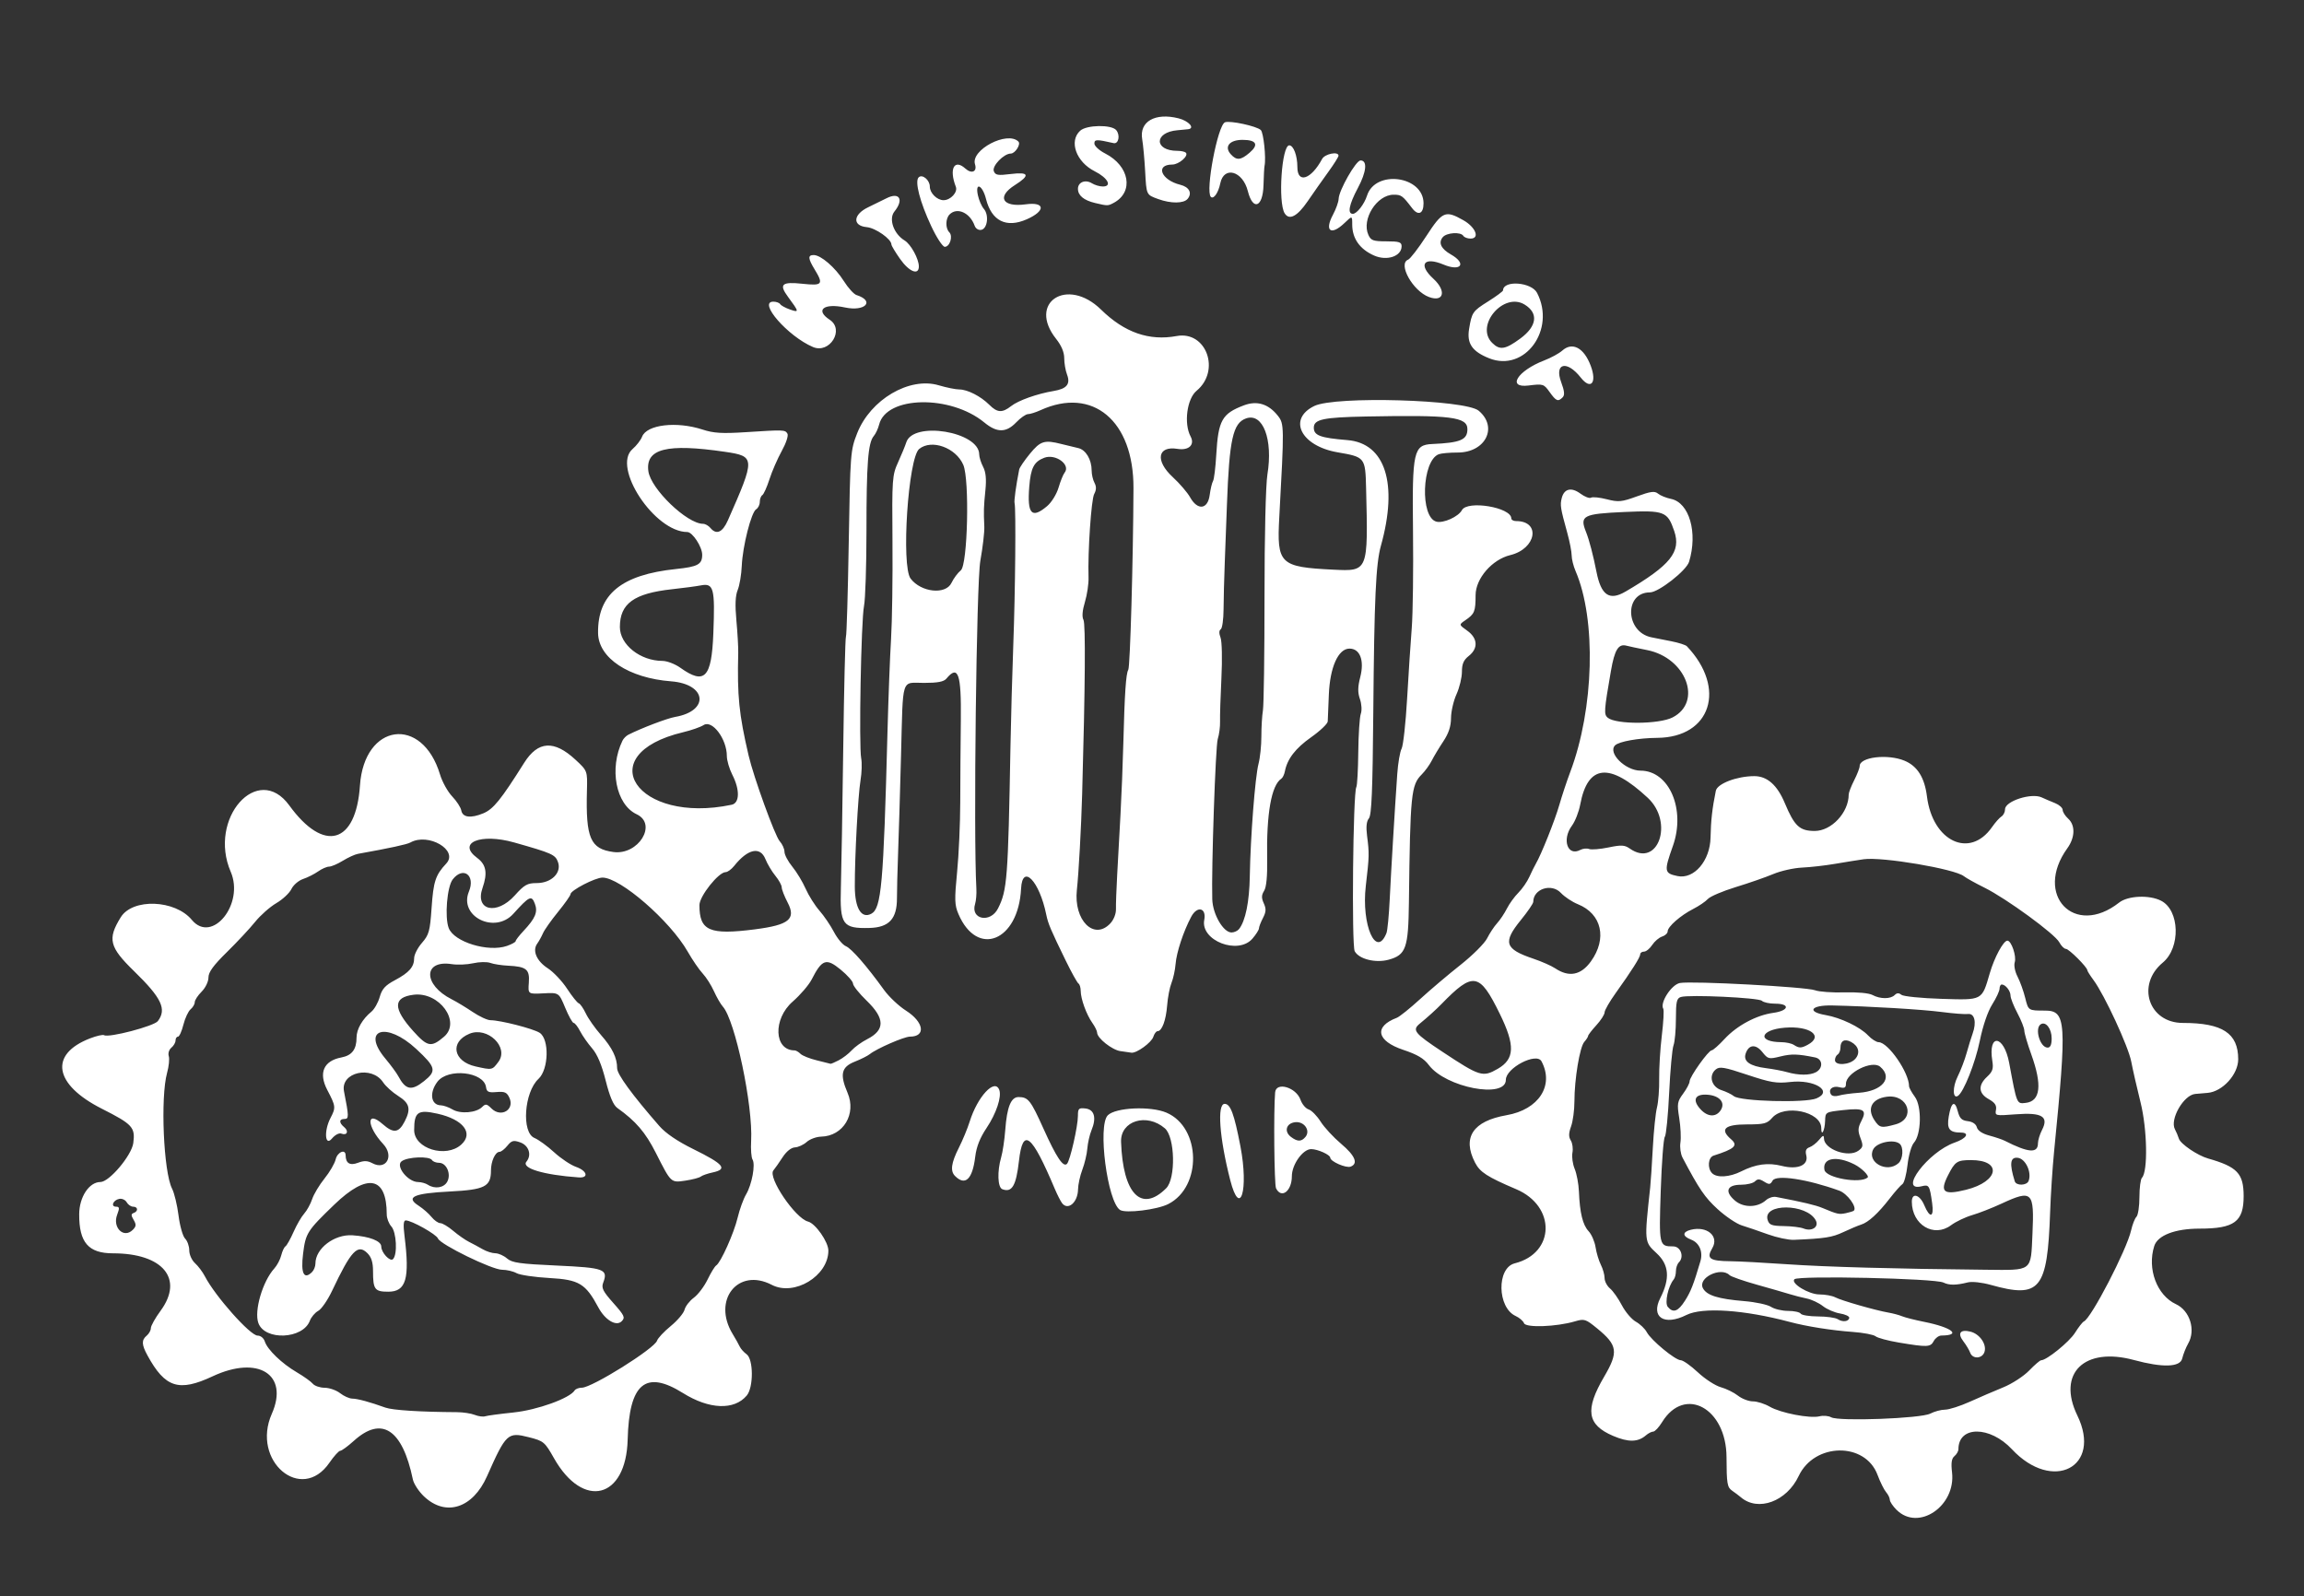 <?xml version="1.0" encoding="UTF-8" standalone="no"?>
<!-- Created with Inkscape (http://www.inkscape.org/) -->

<svg
   width="222.25mm"
   height="153.988mm"
   viewBox="0 0 222.25 153.988"
   version="1.1"
   id="svg5"
   inkscape:version="1.1.1 (eb90963e84, 2021-10-02)"
   sodipodi:docname="MITLogoWhite.svg"
   xmlns:inkscape="http://www.inkscape.org/namespaces/inkscape"
   xmlns:sodipodi="http://sodipodi.sourceforge.net/DTD/sodipodi-0.dtd"
   xmlns="http://www.w3.org/2000/svg"
   xmlns:svg="http://www.w3.org/2000/svg">
  <rect x="0" y="0" width="222.25" height="153.988" fill="#333333" stroke="none"/>
  <sodipodi:namedview
     id="namedview7"
     pagecolor="#ffffff"
     bordercolor="#999999"
     borderopacity="1"
     inkscape:pageshadow="0"
     inkscape:pageopacity="0"
     inkscape:pagecheckerboard="0"
     inkscape:document-units="mm"
     showgrid="false"
     fit-margin-top="0"
     fit-margin-left="0"
     fit-margin-right="0"
     fit-margin-bottom="0"
     inkscape:zoom="0.45968013"
     inkscape:cx="519.92676"
     inkscape:cy="416.59403"
     inkscape:window-width="1045"
     inkscape:window-height="704"
     inkscape:window-x="0"
     inkscape:window-y="27"
     inkscape:window-maximized="1"
     inkscape:current-layer="layer1" />
  <defs
     id="defs2" />
  <g
     inkscape:label="Layer 1"
     inkscape:groupmode="layer"
     id="layer1"
     transform="translate(21.334,-31.216)">
    <path
       style="fill:#ffffff;stroke-width:0.265"
       d="m 161.613,176.881 c -0.357,-0.357 -0.649,-0.794 -0.649,-0.971 0,-0.177 -0.162,-0.51 -0.361,-0.74 -0.198,-0.23 -0.571,-0.98 -0.827,-1.668 -1.189,-3.188 -6.083,-3.116 -7.603,0.112 -1.158,2.459 -3.916,3.473 -5.578,2.052 -0.173,-0.148 -0.553,-0.435 -0.844,-0.636 -0.473,-0.328 -0.53,-0.672 -0.54,-3.232 -0.018,-4.732 -4.028,-6.92 -6.21,-3.39 -0.313,0.507 -0.699,0.921 -0.857,0.921 -0.159,0 -0.476,0.163 -0.706,0.361 -0.771,0.667 -1.694,0.683 -3.168,0.053 -2.517,-1.075 -2.736,-2.516 -0.865,-5.707 1.4,-2.389 1.307,-3.038 -0.668,-4.657 -1.115,-0.914 -1.239,-0.953 -2.154,-0.683 -1.776,0.524 -4.73,0.631 -4.904,0.178 -0.084,-0.219 -0.447,-0.533 -0.807,-0.697 -1.779,-0.811 -1.846,-4.64 -0.089,-5.081 3.899,-0.979 3.991,-5.511 0.145,-7.15 -2.81,-1.197 -3.499,-1.643 -3.979,-2.576 -1.249,-2.424 -0.195,-4.003 3.047,-4.567 3.105,-0.54 4.614,-2.869 3.367,-5.198 -0.481,-0.898 -3.438,0.639 -3.438,1.787 0,1.859 -5.805,0.744 -7.428,-1.426 -0.477,-0.637 -1.111,-1.015 -2.47,-1.468 -2.575,-0.859 -2.852,-2.247 -0.618,-3.093 0.256,-0.097 1.268,-0.91 2.249,-1.806 0.981,-0.897 2.737,-2.383 3.901,-3.303 1.164,-0.92 2.316,-2.071 2.56,-2.558 0.244,-0.488 0.676,-1.142 0.961,-1.454 0.285,-0.312 0.711,-0.949 0.947,-1.416 0.236,-0.467 0.733,-1.153 1.104,-1.524 0.371,-0.371 0.849,-1.061 1.061,-1.532 0.212,-0.472 0.492,-1.036 0.62,-1.254 0.523,-0.887 1.846,-4.201 2.272,-5.689 0.25,-0.873 0.724,-2.302 1.053,-3.175 2.301,-6.091 2.528,-14.712 0.512,-19.39 -0.206,-0.478 -0.375,-1.157 -0.375,-1.508 0,-0.352 -0.19,-1.33 -0.423,-2.174 -0.661,-2.397 -0.705,-2.673 -0.535,-3.352 0.23,-0.915 0.929,-1.081 1.809,-0.43 0.411,0.304 0.869,0.478 1.017,0.387 0.148,-0.091 0.834,-0.022 1.524,0.155 1.124,0.288 1.426,0.259 2.898,-0.277 1.34,-0.488 1.717,-0.538 2.044,-0.266 0.221,0.183 0.781,0.411 1.246,0.506 1.769,0.362 2.602,3.257 1.746,6.068 -0.259,0.851 -2.945,2.952 -3.773,2.952 -2.51,0 -2.381,3.828 0.147,4.336 0.35,0.07 1.212,0.241 1.916,0.38 0.704,0.138 1.377,0.354 1.497,0.48 3.855,4.058 2.321,8.799 -2.86,8.839 -1.798,0.014 -3.692,0.351 -4.065,0.724 -0.728,0.728 0.994,2.436 2.456,2.439 2.769,0.004 4.374,3.741 3.121,7.268 -0.869,2.446 -0.841,2.632 0.444,2.902 1.595,0.335 3.147,-1.476 3.189,-3.723 0.031,-1.634 0.162,-2.796 0.509,-4.503 0.14,-0.691 2.039,-1.414 3.714,-1.414 1.24,0 2.209,0.858 2.941,2.605 0.93,2.218 1.424,2.68 2.876,2.684 1.624,0.004 3.287,-1.778 3.287,-3.522 0,-0.183 0.238,-0.799 0.529,-1.37 0.291,-0.571 0.529,-1.187 0.529,-1.37 0,-0.872 2.708,-1.192 4.335,-0.512 1.233,0.515 1.929,1.626 2.156,3.444 0.543,4.342 4.13,6.036 6.273,2.962 0.314,-0.451 0.726,-0.915 0.916,-1.032 0.189,-0.116 0.344,-0.429 0.344,-0.696 0,-0.779 2.535,-1.601 3.526,-1.144 0.316,0.146 0.902,0.397 1.303,0.557 0.4,0.161 0.728,0.455 0.728,0.653 0,0.199 0.238,0.577 0.529,0.84 0.705,0.638 0.672,1.822 -0.079,2.862 -3.251,4.502 0.685,8.629 4.996,5.238 0.854,-0.671 2.922,-0.761 4.055,-0.175 1.794,0.927 1.89,4.527 0.159,5.963 -2.585,2.146 -1.363,5.823 1.935,5.823 3.825,0 5.338,0.994 5.338,3.505 0,1.46 -1.514,3.123 -2.952,3.243 -0.486,0.041 -1.026,0.087 -1.199,0.103 -1.115,0.103 -2.463,2.453 -1.954,3.406 0.135,0.253 0.308,0.663 0.384,0.911 0.155,0.505 1.797,1.62 2.81,1.908 2.821,0.802 3.43,1.445 3.436,3.618 0.006,2.484 -0.894,3.15 -4.256,3.15 -2.355,0 -4.041,0.647 -4.367,1.677 -0.7,2.206 0.253,4.757 2.099,5.615 1.339,0.623 1.919,2.494 1.175,3.791 -0.218,0.38 -0.478,1.032 -0.577,1.448 -0.201,0.844 -1.885,0.896 -4.654,0.146 -4.793,-1.3 -7.435,1.285 -5.464,5.346 2.42,4.988 -2.381,7.465 -6.314,3.258 -2.12,-2.268 -5.155,-2.268 -5.155,-0.002 0,0.193 -0.172,0.494 -0.382,0.668 -0.277,0.23 -0.342,0.657 -0.235,1.558 0.387,3.264 -3.247,5.727 -5.348,3.626 z m 3.244,-9.282 c 0.405,-0.211 1.051,-0.385 1.435,-0.386 0.384,-7.9e-4 1.455,-0.343 2.381,-0.761 0.926,-0.418 2.378,-1.043 3.228,-1.389 0.851,-0.347 1.974,-1.075 2.502,-1.622 0.527,-0.546 1.046,-0.992 1.154,-0.992 0.533,0 2.709,-1.763 3.267,-2.648 0.348,-0.552 0.734,-1.045 0.856,-1.096 0.702,-0.291 4.137,-6.914 4.558,-8.786 0.127,-0.565 0.359,-1.157 0.517,-1.314 0.157,-0.157 0.286,-1.012 0.286,-1.899 0,-0.888 0.11,-1.727 0.244,-1.865 0.587,-0.605 0.51,-4.685 -0.137,-7.278 -0.347,-1.391 -0.75,-3.159 -0.896,-3.929 -0.275,-1.451 -2.574,-6.421 -3.633,-7.855 -0.333,-0.45 -0.605,-0.882 -0.605,-0.959 0,-0.29 -1.77,-2.059 -2.061,-2.059 -0.167,0 -0.456,-0.287 -0.643,-0.639 -0.428,-0.806 -5.116,-4.228 -7.218,-5.269 -0.873,-0.432 -1.766,-0.929 -1.984,-1.104 -0.881,-0.705 -7.881,-1.891 -9.663,-1.637 -0.579,0.083 -1.827,0.283 -2.773,0.445 -0.946,0.162 -2.375,0.325 -3.175,0.361 -0.8,0.036 -2.051,0.317 -2.778,0.623 -0.728,0.306 -2.352,0.872 -3.61,1.256 -1.258,0.385 -2.471,0.901 -2.695,1.148 -0.224,0.247 -0.862,0.68 -1.417,0.963 -1.224,0.625 -2.464,1.713 -2.464,2.163 0,0.181 -0.241,0.406 -0.536,0.5 -0.295,0.094 -0.725,0.459 -0.956,0.812 -0.231,0.353 -0.585,0.641 -0.787,0.641 -0.202,0 -0.366,0.114 -0.366,0.253 0,0.287 -0.815,1.576 -2.372,3.752 -0.587,0.82 -1.067,1.657 -1.067,1.859 0,0.203 -0.357,0.759 -0.794,1.237 -0.437,0.478 -0.794,0.942 -0.794,1.03 0,0.089 -0.167,0.349 -0.37,0.579 -0.438,0.494 -0.952,3.595 -0.952,5.741 0,0.835 -0.145,1.918 -0.322,2.407 -0.238,0.659 -0.245,1.012 -0.028,1.36 0.162,0.259 0.233,0.791 0.158,1.182 -0.075,0.391 0.023,1.096 0.218,1.565 0.195,0.47 0.378,1.451 0.408,2.181 0.085,2.064 0.366,3.219 0.933,3.827 0.286,0.307 0.589,1.002 0.672,1.543 0.083,0.541 0.313,1.305 0.511,1.698 0.198,0.393 0.36,0.969 0.36,1.281 0,0.311 0.236,0.764 0.525,1.005 0.289,0.242 0.801,0.969 1.139,1.616 0.337,0.647 0.945,1.362 1.35,1.587 0.405,0.226 0.881,0.681 1.057,1.013 0.415,0.779 2.746,2.705 3.273,2.705 0.224,0 0.969,0.526 1.656,1.169 0.687,0.643 1.68,1.287 2.206,1.433 0.526,0.145 1.272,0.512 1.658,0.816 0.386,0.303 1.036,0.552 1.444,0.552 0.409,0 1.137,0.23 1.618,0.51 1.048,0.611 3.89,1.161 4.809,0.93 0.362,-0.091 0.868,-0.047 1.125,0.097 0.732,0.41 8.648,0.115 9.55,-0.355 z m 3.859,-5.878 c -0.093,-0.255 -0.39,-0.751 -0.661,-1.104 -0.595,-0.775 -0.296,-1.177 0.691,-0.929 0.89,0.223 1.581,1.224 1.35,1.954 -0.211,0.664 -1.147,0.718 -1.38,0.079 z m -6.876,-0.98 c -1.046,-0.175 -2.058,-0.447 -2.249,-0.605 -0.191,-0.158 -1.18,-0.347 -2.199,-0.421 -2.045,-0.148 -4.461,-0.531 -6.085,-0.965 -4.392,-1.174 -8.422,-1.446 -9.964,-0.671 -2.142,1.076 -3.462,0.221 -2.522,-1.632 0.96,-1.891 0.852,-3.211 -0.356,-4.326 -1.193,-1.102 -1.191,-1.077 -0.618,-6.342 0.055,-0.509 0.17,-2.236 0.255,-3.836 0.085,-1.601 0.264,-3.346 0.399,-3.878 0.135,-0.532 0.231,-1.782 0.214,-2.778 -0.017,-0.996 0.097,-2.87 0.254,-4.164 0.157,-1.294 0.221,-2.456 0.142,-2.583 -0.353,-0.571 0.784,-2.335 1.604,-2.489 1.152,-0.216 12.181,0.376 13.033,0.7 0.387,0.147 1.662,0.24 2.835,0.206 1.261,-0.036 2.368,0.067 2.71,0.252 0.735,0.399 1.741,0.402 2.136,0.007 0.217,-0.217 0.406,-0.225 0.648,-0.026 0.188,0.154 1.92,0.329 3.85,0.389 4.022,0.125 3.903,0.188 4.677,-2.467 0.448,-1.536 1.318,-3.146 1.701,-3.146 0.382,0 0.893,1.502 0.708,2.084 -0.096,0.303 0.022,0.907 0.274,1.393 0.244,0.472 0.577,1.4 0.741,2.064 0.298,1.206 0.298,1.206 1.885,1.206 2.076,0 2.141,0.998 0.893,13.626 -0.151,1.528 -0.322,4.147 -0.38,5.821 -0.26,7.488 -0.963,8.35 -5.722,7.018 -0.862,-0.241 -1.81,-0.345 -2.219,-0.242 -1.133,0.284 -1.792,0.288 -2.351,0.015 -0.82,-0.402 -14.002,-0.694 -14.374,-0.318 -0.386,0.389 1.381,1.462 2.409,1.464 0.555,7.9e-4 1.244,0.127 1.531,0.28 0.576,0.308 3.886,1.258 5.133,1.473 0.437,0.075 1.032,0.235 1.323,0.356 0.291,0.12 1.244,0.362 2.117,0.536 2.689,0.538 3.653,1.304 1.663,1.321 -0.25,0.002 -0.581,0.242 -0.737,0.533 -0.317,0.593 -0.603,0.605 -3.357,0.145 z m -4.792,-2.394 c 0.013,-0.146 -0.393,-0.333 -0.904,-0.416 -0.511,-0.083 -1.248,-0.402 -1.638,-0.709 -0.39,-0.307 -1.091,-0.636 -1.557,-0.731 -0.466,-0.095 -1.205,-0.284 -1.641,-0.42 -0.437,-0.136 -1.864,-0.548 -3.171,-0.914 -1.308,-0.366 -2.492,-0.781 -2.633,-0.921 -0.844,-0.844 -3.101,0.266 -2.568,1.263 0.372,0.695 1.464,1.034 3.997,1.244 1.087,0.09 2.243,0.339 2.57,0.553 0.327,0.214 1.068,0.39 1.647,0.39 0.579,0 1.126,0.119 1.216,0.265 0.09,0.146 0.841,0.266 1.669,0.269 0.828,0.002 1.684,0.121 1.903,0.264 0.472,0.309 1.076,0.235 1.111,-0.136 z m -15.838,-1.654 c 0.562,-0.892 0.813,-1.535 1.479,-3.787 0.274,-0.927 -0.097,-1.793 -0.899,-2.098 -0.846,-0.322 -0.857,-0.739 -0.026,-0.948 1.569,-0.394 2.755,0.619 2.074,1.771 -0.595,1.007 -0.266,1.242 1.762,1.263 0.811,0.008 3.26,0.139 5.443,0.29 3.735,0.259 10.456,0.445 19.15,0.531 4.594,0.045 4.363,0.223 4.53,-3.473 0.185,-4.077 -0.023,-4.279 -2.982,-2.907 -0.906,0.42 -2.184,0.921 -2.839,1.111 -0.655,0.191 -1.57,0.629 -2.033,0.973 -1.654,1.23 -3.767,-0.029 -3.783,-2.254 -0.007,-0.929 0.766,-0.716 1.203,0.331 0.539,1.289 0.951,1.181 0.758,-0.198 -0.241,-1.722 -0.299,-1.816 -1.005,-1.639 -2.328,0.584 0.626,-3.329 3.18,-4.213 1.148,-0.397 1.484,-0.959 0.577,-0.965 -1.096,-0.007 -1.354,-0.354 -1.152,-1.549 0.237,-1.403 0.588,-1.607 0.871,-0.507 0.177,0.688 0.378,0.887 0.966,0.956 0.463,0.054 0.792,0.278 0.875,0.593 0.084,0.321 0.523,0.612 1.196,0.793 0.585,0.157 1.256,0.384 1.491,0.504 2.293,1.167 3.206,1.236 3.206,0.243 0,-0.29 0.178,-0.87 0.395,-1.29 0.669,-1.294 -0.011,-1.699 -2.527,-1.505 -1.98,0.153 -2.022,0.143 -1.918,-0.428 0.079,-0.434 -0.101,-0.7 -0.7,-1.035 -0.991,-0.554 -1.047,-1.336 -0.154,-2.163 0.529,-0.491 0.624,-0.776 0.504,-1.515 -0.44,-2.708 1.119,-2.528 1.625,0.188 0.75,4.026 0.719,3.952 1.596,3.852 1.425,-0.162 1.603,-1.715 0.537,-4.674 -0.367,-1.019 -0.671,-2.054 -0.674,-2.301 -0.004,-0.247 -0.304,-1.009 -0.668,-1.693 -0.364,-0.684 -0.661,-1.441 -0.661,-1.681 0,-0.458 -0.485,-1.072 -0.847,-1.072 -0.116,0 -0.212,0.181 -0.212,0.402 0,0.221 -0.319,0.906 -0.708,1.521 -0.43,0.68 -0.899,2.054 -1.195,3.5 -0.44,2.151 -1.567,4.984 -2.119,5.325 -0.508,0.314 -0.523,-0.859 -0.024,-1.86 0.297,-0.596 0.688,-1.619 0.868,-2.274 0.181,-0.655 0.444,-1.507 0.584,-1.893 0.392,-1.079 0.182,-1.957 -0.449,-1.875 -0.291,0.037 -1.422,-0.049 -2.513,-0.192 -1.915,-0.251 -7.027,-0.557 -10.583,-0.633 -2.058,-0.044 -2.505,0.608 -0.637,0.927 1.433,0.245 3.333,1.155 4.089,1.96 0.335,0.356 0.796,0.652 1.026,0.657 0.922,0.019 2.93,2.928 2.93,4.243 0,0.147 0.253,0.61 0.563,1.029 0.682,0.922 0.623,3.637 -0.096,4.433 -0.236,0.261 -0.511,1.217 -0.614,2.133 -0.103,0.913 -0.324,1.746 -0.49,1.852 -0.167,0.106 -0.716,0.727 -1.222,1.38 -1.121,1.45 -2.068,2.316 -2.771,2.533 -0.291,0.09 -1.065,0.416 -1.72,0.724 -1.077,0.507 -1.772,0.615 -4.763,0.741 -0.509,0.021 -1.64,-0.219 -2.514,-0.535 -0.873,-0.316 -2.002,-0.701 -2.509,-0.857 -0.507,-0.156 -1.557,-0.864 -2.334,-1.574 -1.232,-1.126 -1.773,-1.921 -3.382,-4.966 -0.182,-0.345 -0.273,-1 -0.202,-1.455 0.071,-0.456 0.02,-1.514 -0.114,-2.352 -0.223,-1.392 -0.19,-1.597 0.378,-2.366 0.342,-0.464 0.622,-0.998 0.622,-1.188 0,-0.434 1.822,-2.992 2.131,-2.992 0.126,0 0.68,-0.489 1.232,-1.086 1.196,-1.296 3.073,-2.303 4.709,-2.527 1.515,-0.208 1.656,-0.885 0.184,-0.885 -0.553,0 -1.131,-0.125 -1.284,-0.278 -0.3,-0.3 -7.034,-0.615 -7.819,-0.366 -0.4,0.127 -0.475,0.457 -0.475,2.1 0,1.072 -0.104,2.225 -0.231,2.562 -0.127,0.337 -0.316,2.398 -0.42,4.581 -0.104,2.183 -0.292,4.093 -0.418,4.246 -0.126,0.152 -0.304,2.491 -0.394,5.198 -0.177,5.304 -0.162,5.373 1.199,5.373 0.728,0 1.088,1.003 0.552,1.539 -0.158,0.158 -0.287,0.537 -0.287,0.843 0,0.306 -0.095,0.669 -0.211,0.807 -0.541,0.646 -0.891,2.262 -0.573,2.645 0.518,0.624 1.001,0.447 1.666,-0.608 z m 12.606,-7.747 c -0.876,-1.638 -5.155,-1.66 -4.636,-0.025 0.151,0.474 0.393,0.565 1.55,0.581 0.754,0.01 1.609,0.114 1.9,0.231 0.813,0.327 1.529,-0.148 1.186,-0.787 z m 3.678,-0.931 c 0.332,-0.332 -0.629,-1.648 -1.41,-1.93 -3.087,-1.116 -6.092,-1.568 -6.429,-0.966 -0.217,0.388 -0.33,0.402 -0.815,0.099 -0.444,-0.277 -0.631,-0.283 -0.887,-0.027 -0.178,0.178 -0.78,0.324 -1.338,0.324 -1.363,0 -1.617,0.647 -0.598,1.524 0.836,0.719 2.193,0.698 3.017,-0.048 0.242,-0.219 0.674,-0.353 0.959,-0.298 2.64,0.507 3.812,0.787 4.488,1.07 1.429,0.599 1.58,0.633 2.248,0.493 0.363,-0.076 0.707,-0.184 0.763,-0.241 z m 10.828,-2.017 c 3.18,-0.793 3.511,-2.873 0.455,-2.861 -1.331,0.005 -1.525,0.135 -2.206,1.479 -0.817,1.612 -0.422,1.925 1.751,1.382 z m 6.028,-0.849 c 0.321,-0.837 -0.293,-2.146 -1.047,-2.234 -0.733,-0.086 -0.817,0.574 -0.288,2.268 0.14,0.447 1.16,0.421 1.335,-0.034 z m -15.531,-0.328 c 0.187,-0.159 -0.579,-0.922 -1.275,-1.272 -1.738,-0.872 -3.11,-0.616 -2.885,0.539 0.15,0.768 3.439,1.348 4.161,0.733 z m -12.198,-0.592 c 1.423,-0.712 2.587,-0.868 3.932,-0.53 1.537,0.387 2.589,-0.07 2.35,-1.022 -0.111,-0.441 -0.022,-0.661 0.315,-0.779 0.258,-0.091 0.675,-0.415 0.927,-0.722 0.364,-0.443 0.458,-0.471 0.463,-0.135 0.015,1.059 2.358,1.896 3.326,1.189 0.457,-0.334 0.479,-0.475 0.196,-1.226 -0.264,-0.7 -0.249,-0.986 0.089,-1.639 0.56,-1.082 0.243,-1.272 -1.757,-1.052 -1.715,0.189 -1.716,0.189 -1.742,1.054 -0.028,0.926 -0.37,1.559 -0.37,0.686 0,-1.601 -3.562,-2.345 -4.74,-0.99 -0.481,0.553 -0.778,0.631 -2.41,0.631 -2.177,0 -2.675,0.467 -1.539,1.444 0.687,0.591 0.324,0.927 -1.695,1.567 -0.533,0.169 -0.623,1.221 -0.146,1.698 0.464,0.464 1.679,0.388 2.802,-0.173 z m 15.184,-0.8 c 0.438,-0.401 0.502,-1.538 0.105,-1.868 -0.566,-0.47 -2.186,-0.136 -2.54,0.524 -0.672,1.255 1.325,2.358 2.435,1.344 z m -0.276,-3.742 c 1.979,-0.55 1.208,-2.939 -0.859,-2.662 -1.436,0.193 -1.934,1.128 -1.199,2.25 0.498,0.759 0.677,0.795 2.059,0.412 z m -16.866,-1.383 c 0.447,-0.714 -0.117,-1.374 -1.257,-1.471 -1.252,-0.106 -1.542,0.507 -0.676,1.43 0.687,0.731 1.49,0.749 1.933,0.042 z m 9.223,-1.119 c 1.656,-0.695 -0.194,-1.854 -2.526,-1.584 -1.321,0.153 -1.9,0.056 -4.146,-0.694 -2.234,-0.746 -2.672,-0.82 -3.043,-0.513 -0.711,0.59 -0.411,1.683 0.546,1.992 0.451,0.146 0.992,0.408 1.202,0.582 0.605,0.502 6.879,0.673 7.967,0.217 z m 4.091,-0.541 c 2.277,-0.159 3.328,-1.456 2.044,-2.522 -0.784,-0.65 -3.29,0.605 -3.29,1.648 0,0.388 -0.135,0.459 -0.633,0.334 -0.667,-0.167 -1.108,0.215 -0.808,0.701 0.099,0.16 0.428,0.209 0.743,0.111 0.311,-0.097 1.186,-0.22 1.944,-0.273 z m -4.139,-1.987 c 0.712,-0.381 0.66,-1.273 -0.084,-1.425 -1.669,-0.34 -2.28,-0.357 -3.351,-0.092 -1.111,0.274 -1.196,0.254 -1.738,-0.426 -0.639,-0.801 -1.329,-0.729 -1.614,0.17 -0.232,0.732 0.419,1.188 1.976,1.385 0.672,0.085 1.578,0.256 2.015,0.381 1.129,0.322 2.201,0.324 2.796,0.007 z m 3.784,-1.275 c 0.51,-0.563 0.343,-1.248 -0.399,-1.645 -0.618,-0.331 -1.022,-0.114 -1.022,0.549 0,0.274 -0.119,0.572 -0.265,0.661 -0.146,0.09 -0.265,0.335 -0.265,0.545 0,0.56 1.416,0.48 1.95,-0.11 z m -4.578,-1.37 c 1.572,-0.841 0.228,-1.844 -2.209,-1.648 -2.412,0.194 -2.7,1.385 -0.338,1.397 0.445,0.002 0.988,0.119 1.206,0.261 0.508,0.328 0.713,0.327 1.34,-0.009 z m 23.531,-0.62 c 0,-0.926 -0.565,-1.661 -1.047,-1.362 -0.626,0.387 -0.08,2.256 0.659,2.256 0.264,0 0.388,-0.285 0.388,-0.894 z m -53.439,2.944 c 1.65,-0.947 1.699,-2.262 0.2,-5.319 -1.955,-3.986 -2.558,-4.085 -5.631,-0.927 -0.515,0.53 -1.332,1.268 -2.069,1.87 -0.78,0.637 -0.55,0.927 2.162,2.722 3.625,2.399 3.893,2.482 5.337,1.654 z m 8.989,-10.363 c 1.593,-2.207 1.054,-4.593 -1.249,-5.52 -0.55,-0.221 -1.288,-0.712 -1.641,-1.09 -0.902,-0.967 -2.666,-0.398 -2.666,0.861 0,0.156 -0.536,0.941 -1.191,1.745 -1.767,2.17 -1.564,2.806 1.191,3.736 0.8,0.27 1.753,0.69 2.117,0.933 1.327,0.888 2.48,0.665 3.44,-0.665 z m -0.168,-10.847 c 0.22,0.084 1.06,0.016 1.867,-0.151 1.245,-0.258 1.557,-0.242 2.059,0.11 2.716,1.902 4.281,-2.526 1.731,-4.899 -3.701,-3.445 -5.791,-3.232 -6.519,0.664 -0.13,0.696 -0.488,1.606 -0.795,2.021 -0.993,1.343 -0.423,3 0.805,2.342 0.248,-0.133 0.631,-0.172 0.851,-0.088 z m 8.06,-12.7 c 2.908,-1.504 1.293,-5.749 -2.469,-6.493 -0.873,-0.173 -1.766,-0.363 -1.984,-0.422 -0.78,-0.212 -1.149,0.385 -1.504,2.436 -0.667,3.848 -0.691,4.193 -0.306,4.513 0.8,0.664 4.958,0.642 6.264,-0.034 z m -4.556,-12.132 c 4.352,-2.548 5.389,-3.838 4.704,-5.85 -0.645,-1.892 -0.947,-2.007 -4.833,-1.832 -3.969,0.178 -4.306,0.355 -3.672,1.931 0.301,0.749 0.695,2.251 1.005,3.836 0.445,2.273 1.246,2.822 2.796,1.914 z M 19.581,175.598 c -0.51,-0.481 -1,-1.225 -1.089,-1.654 -1.011,-4.851 -3.002,-6.154 -5.691,-3.724 -0.585,0.528 -1.176,0.961 -1.314,0.961 -0.138,0 -0.608,0.519 -1.045,1.154 -2.71,3.94 -7.564,-0.182 -5.557,-4.719 1.676,-3.788 -1.305,-5.68 -5.705,-3.621 -3.264,1.528 -4.583,1.106 -6.285,-2.007 -0.573,-1.049 -0.59,-1.49 -0.073,-1.919 0.218,-0.181 0.397,-0.507 0.397,-0.725 0,-0.217 0.423,-0.972 0.941,-1.677 2.261,-3.08 0.224,-5.536 -4.591,-5.536 -2.374,0 -3.277,-1.044 -3.264,-3.774 0.008,-1.661 0.961,-3.106 2.048,-3.106 0.853,0 3.013,-2.563 3.171,-3.762 0.199,-1.516 -0.07,-1.809 -3.044,-3.313 -4.614,-2.334 -5.1,-5.247 -1.131,-6.781 0.628,-0.243 1.239,-0.382 1.357,-0.309 0.443,0.274 4.818,-0.871 5.187,-1.358 0.873,-1.152 0.357,-2.237 -2.287,-4.811 -2.399,-2.335 -2.59,-3.107 -1.293,-5.207 1.145,-1.852 5.236,-1.701 6.858,0.254 1.95,2.349 5.089,-1.538 3.75,-4.643 -2.213,-5.132 2.61,-10.594 5.651,-6.401 3.34,4.605 6.435,3.733 6.816,-1.92 0.405,-6.017 6.001,-6.785 7.725,-1.06 0.213,0.709 0.74,1.658 1.171,2.11 0.431,0.452 0.825,1.059 0.877,1.35 0.121,0.683 0.914,0.787 2.131,0.279 0.963,-0.402 1.693,-1.305 3.931,-4.861 1.341,-2.13 2.892,-2.223 4.964,-0.299 1.147,1.066 1.147,1.066 1.096,2.973 -0.123,4.581 0.327,5.625 2.551,5.923 2.415,0.324 4.272,-2.689 2.245,-3.642 -2.007,-0.944 -2.674,-4.408 -1.367,-7.102 0.101,-0.209 0.354,-0.465 0.563,-0.571 1.274,-0.643 3.752,-1.587 4.513,-1.718 3.343,-0.579 3.053,-3.17 -0.384,-3.434 -4.095,-0.314 -7.016,-2.245 -7.048,-4.66 -0.05,-3.741 2.25,-5.627 7.531,-6.176 2.097,-0.218 2.514,-0.446 2.514,-1.377 0,-0.76 -0.937,-2.191 -1.435,-2.191 -3.16,0 -7.299,-6.271 -5.284,-8.005 0.379,-0.326 0.794,-0.864 0.921,-1.194 0.451,-1.167 3.328,-1.506 5.834,-0.686 1.067,0.349 1.88,0.398 4.151,0.252 3.711,-0.24 3.802,-0.236 4.034,0.14 0.113,0.182 -0.123,0.907 -0.543,1.667 -0.408,0.739 -0.943,1.968 -1.188,2.73 -0.245,0.762 -0.556,1.454 -0.69,1.537 -0.134,0.083 -0.244,0.376 -0.244,0.651 0,0.275 -0.157,0.596 -0.35,0.712 -0.473,0.286 -1.305,3.557 -1.388,5.458 -0.037,0.848 -0.214,1.896 -0.392,2.327 -0.228,0.551 -0.266,1.431 -0.126,2.955 0.109,1.194 0.189,2.588 0.176,3.097 -0.103,4.2 0.069,5.909 1.002,9.922 0.486,2.09 2.543,7.762 2.997,8.262 0.255,0.281 0.463,0.742 0.463,1.025 0,0.283 0.34,0.928 0.755,1.434 0.415,0.506 0.993,1.462 1.285,2.124 0.291,0.662 0.891,1.615 1.332,2.118 0.441,0.503 1.071,1.429 1.399,2.058 0.328,0.629 0.847,1.248 1.154,1.375 0.547,0.226 1.979,1.869 3.683,4.226 0.473,0.655 1.421,1.548 2.106,1.984 1.741,1.109 1.955,2.514 0.384,2.514 -0.557,0 -3.223,1.162 -3.866,1.686 -0.202,0.164 -0.855,0.492 -1.452,0.729 -1.298,0.514 -1.462,1.221 -0.696,3.005 0.875,2.042 -0.412,4.178 -2.549,4.228 -0.465,0.011 -1.09,0.242 -1.391,0.513 -0.3,0.272 -0.811,0.507 -1.136,0.524 -0.364,0.019 -0.821,0.385 -1.192,0.956 -0.331,0.509 -0.729,1.078 -0.886,1.263 -0.568,0.67 2.111,4.628 3.342,4.937 0.713,0.179 1.961,1.962 1.961,2.801 0,2.448 -3.287,4.437 -5.46,3.304 -3.252,-1.696 -5.767,1.466 -3.772,4.741 0.273,0.448 0.578,0.992 0.679,1.211 0.101,0.218 0.399,0.552 0.664,0.743 0.668,0.481 0.68,3.195 0.017,3.983 -1.209,1.439 -3.623,1.345 -6.152,-0.238 -3.615,-2.264 -5.195,-0.933 -5.336,4.494 -0.149,5.717 -4.291,6.762 -7.106,1.793 -0.897,-1.584 -0.991,-1.661 -2.436,-2.029 -2.03,-0.516 -2.192,-0.365 -4.027,3.771 -1.368,3.084 -3.973,3.924 -6.062,1.955 z m 8.63,-8.115 c 2.281,-0.236 5.418,-1.368 5.886,-2.124 0.09,-0.145 0.403,-0.264 0.696,-0.264 0.975,0 7.013,-3.777 7.254,-4.538 0.077,-0.243 0.671,-0.877 1.32,-1.409 0.649,-0.532 1.248,-1.241 1.332,-1.576 0.084,-0.335 0.487,-0.857 0.896,-1.159 0.409,-0.302 1.005,-1.091 1.326,-1.753 0.321,-0.662 0.694,-1.273 0.83,-1.357 0.438,-0.271 1.713,-3.112 2.07,-4.612 0.19,-0.8 0.557,-1.812 0.816,-2.249 0.562,-0.95 0.918,-2.888 0.619,-3.364 -0.118,-0.187 -0.178,-0.996 -0.133,-1.796 0.189,-3.406 -1.548,-11.649 -2.731,-12.956 -0.206,-0.228 -0.59,-0.892 -0.853,-1.476 -0.263,-0.584 -0.753,-1.356 -1.09,-1.715 -0.337,-0.359 -0.987,-1.308 -1.444,-2.109 -1.701,-2.976 -6.497,-7.144 -8.22,-7.144 -0.705,0 -3.085,1.234 -3.085,1.6 0,0.127 -0.54,0.895 -1.2,1.705 -0.66,0.81 -1.315,1.738 -1.455,2.061 -0.14,0.323 -0.391,0.777 -0.559,1.009 -0.486,0.675 -0.056,1.677 1.019,2.373 0.548,0.354 1.385,1.24 1.861,1.967 0.476,0.728 0.983,1.362 1.126,1.41 0.143,0.048 0.452,0.492 0.687,0.986 0.234,0.494 0.888,1.423 1.452,2.064 1.1,1.25 1.566,2.208 1.566,3.22 0,0.584 1.437,2.55 4.068,5.568 0.614,0.704 1.742,1.472 3.264,2.223 2.983,1.471 3.371,1.944 1.862,2.266 -0.473,0.101 -0.979,0.278 -1.124,0.393 -0.146,0.115 -0.807,0.29 -1.47,0.389 -1.426,0.212 -1.381,0.255 -2.87,-2.683 -1.003,-1.978 -1.927,-3.055 -3.712,-4.326 -0.383,-0.273 -0.734,-1.1 -1.123,-2.646 -0.384,-1.526 -0.806,-2.527 -1.313,-3.112 -0.411,-0.475 -0.931,-1.219 -1.156,-1.654 -0.225,-0.435 -0.503,-0.79 -0.618,-0.79 -0.115,0 -0.483,-0.66 -0.817,-1.467 -0.608,-1.467 -0.608,-1.467 -2.099,-1.389 -1.491,0.078 -1.491,0.078 -1.409,-1.028 0.096,-1.289 -0.231,-1.555 -2.007,-1.64 -0.622,-0.03 -1.391,-0.15 -1.708,-0.267 -0.317,-0.117 -1.058,-0.103 -1.647,0.031 -0.589,0.134 -1.521,0.174 -2.071,0.087 -2.777,-0.434 -2.781,1.991 -0.005,3.393 0.465,0.235 1.376,0.785 2.023,1.222 0.647,0.437 1.42,0.794 1.717,0.794 0.944,0 4.122,0.814 4.741,1.214 0.948,0.613 0.875,3.532 -0.11,4.445 -1.388,1.287 -1.654,5.178 -0.39,5.702 0.395,0.164 1.25,0.785 1.899,1.381 0.65,0.596 1.598,1.229 2.107,1.407 1.08,0.377 1.265,1.088 0.265,1.017 -3.401,-0.24 -5.565,-0.892 -5.044,-1.52 0.533,-0.643 0.232,-1.569 -0.606,-1.862 -0.644,-0.226 -0.826,-0.178 -1.233,0.325 -0.263,0.324 -0.603,0.59 -0.757,0.59 -0.41,0 -0.827,0.91 -0.827,1.805 0,1.549 -0.589,1.85 -3.965,2.021 -3.501,0.178 -4.3,0.542 -3.011,1.372 0.417,0.268 0.975,0.756 1.24,1.084 0.265,0.328 0.648,0.597 0.851,0.597 0.203,0 0.76,0.332 1.238,0.738 0.478,0.406 1.167,0.887 1.531,1.069 0.364,0.182 0.959,0.503 1.323,0.713 0.364,0.21 0.911,0.384 1.216,0.386 0.305,0.002 0.812,0.227 1.126,0.499 0.483,0.419 1.223,0.525 4.804,0.687 4.573,0.207 4.968,0.353 4.476,1.647 -0.194,0.51 -0.036,0.828 0.975,1.966 1.081,1.217 1.164,1.4 0.803,1.762 -0.523,0.523 -1.592,-0.112 -2.247,-1.335 -1.231,-2.299 -1.863,-2.68 -4.709,-2.838 -1.434,-0.08 -2.867,-0.292 -3.185,-0.471 -0.318,-0.179 -0.945,-0.326 -1.394,-0.326 -0.965,0 -5.962,-2.438 -6.184,-3.017 -0.155,-0.404 -2.546,-1.745 -3.111,-1.745 -0.215,0 -0.249,0.441 -0.114,1.516 0.514,4.117 0.151,5.363 -1.565,5.363 -1.315,0 -1.474,-0.217 -1.474,-2.006 0,-0.821 -0.16,-1.328 -0.535,-1.704 -0.94,-0.94 -1.576,-0.266 -3.415,3.624 -0.425,0.898 -1.025,1.769 -1.334,1.934 -0.309,0.165 -0.674,0.597 -0.812,0.959 -0.675,1.776 -4.339,1.937 -4.964,0.217 -0.426,-1.174 0.409,-4.027 1.543,-5.273 0.265,-0.291 0.563,-0.858 0.663,-1.259 0.1,-0.402 0.284,-0.793 0.409,-0.871 0.125,-0.077 0.475,-0.7 0.777,-1.383 0.302,-0.683 0.765,-1.482 1.029,-1.775 0.264,-0.293 0.61,-0.923 0.77,-1.401 0.16,-0.478 0.696,-1.371 1.191,-1.984 0.495,-0.614 0.979,-1.444 1.074,-1.844 0.171,-0.717 0.954,-1.04 0.961,-0.397 0.009,0.778 0.414,1.021 1.198,0.723 0.574,-0.218 0.915,-0.207 1.384,0.044 1.33,0.712 2.121,-0.693 1.042,-1.851 -1.603,-1.72 -1.649,-3.326 -0.055,-1.926 1.048,0.92 1.551,0.861 2.125,-0.249 0.625,-1.209 0.484,-1.765 -0.623,-2.464 -0.556,-0.351 -1.208,-0.94 -1.45,-1.309 -1.097,-1.674 -4.14,-0.982 -3.778,0.859 0.478,2.427 0.482,2.668 0.05,2.668 -0.534,0 -0.549,0.363 -0.032,0.791 0.472,0.391 0.279,0.835 -0.271,0.624 -0.222,-0.085 -0.612,0.118 -0.909,0.475 -0.676,0.812 -0.785,-0.747 -0.139,-1.986 0.525,-1.007 0.511,-1.13 -0.313,-2.703 -0.861,-1.645 -0.353,-2.813 1.363,-3.135 1.018,-0.191 1.462,-0.776 1.462,-1.927 0,-0.796 0.566,-1.779 1.432,-2.488 0.287,-0.235 0.648,-0.872 0.802,-1.417 0.221,-0.78 0.532,-1.124 1.471,-1.623 1.373,-0.731 1.852,-1.282 1.852,-2.13 0,-0.331 0.339,-0.993 0.754,-1.471 0.675,-0.777 0.772,-1.129 0.924,-3.33 0.18,-2.608 0.375,-3.204 1.421,-4.326 1.197,-1.284 -1.733,-2.995 -3.467,-2.024 -0.334,0.187 -1.963,0.539 -5.056,1.094 -0.291,0.052 -0.946,0.351 -1.455,0.664 -0.509,0.313 -1.108,0.569 -1.33,0.57 -0.222,5.3e-4 -0.698,0.209 -1.058,0.464 -0.36,0.255 -1.01,0.582 -1.445,0.728 -0.435,0.146 -0.943,0.582 -1.128,0.969 -0.185,0.387 -0.842,1.001 -1.458,1.363 -0.617,0.362 -1.537,1.176 -2.046,1.809 -0.509,0.633 -1.729,1.94 -2.712,2.906 -1.319,1.296 -1.787,1.94 -1.787,2.459 0,0.398 -0.287,0.991 -0.661,1.366 -0.364,0.364 -0.661,0.82 -0.661,1.014 0,0.194 -0.181,0.503 -0.402,0.686 -0.221,0.184 -0.533,0.853 -0.693,1.488 -0.16,0.635 -0.395,1.154 -0.524,1.154 -0.128,0 -0.233,0.164 -0.233,0.364 0,0.2 -0.181,0.515 -0.403,0.699 -0.227,0.188 -0.336,0.543 -0.251,0.813 0.084,0.263 0.01,0.991 -0.163,1.616 -0.653,2.362 -0.343,9.558 0.482,11.171 0.218,0.425 0.498,1.592 0.624,2.593 0.126,1.001 0.41,2.001 0.631,2.222 0.221,0.221 0.402,0.733 0.402,1.136 0,0.41 0.246,0.956 0.556,1.237 0.306,0.277 0.733,0.846 0.95,1.265 0.994,1.922 4.372,5.722 5.086,5.722 0.295,0 0.593,0.243 0.696,0.568 0.25,0.787 1.641,2.126 3.092,2.976 0.669,0.392 1.36,0.886 1.536,1.098 0.176,0.212 0.692,0.388 1.147,0.391 0.455,0.003 1.125,0.239 1.489,0.523 0.364,0.285 0.891,0.52 1.172,0.523 0.513,0.006 1.722,0.334 3.194,0.867 0.693,0.251 3.362,0.421 6.902,0.441 0.594,0.003 1.368,0.121 1.72,0.262 0.351,0.141 0.805,0.201 1.007,0.134 0.202,-0.067 1.437,-0.232 2.743,-0.367 z M 8.775,153.929 c 0.175,-0.175 0.318,-0.542 0.318,-0.815 0,-1.447 1.819,-2.835 3.568,-2.723 1.639,0.105 2.782,0.55 2.782,1.083 0,0.587 0.85,1.5 1.133,1.217 0.447,-0.447 0.336,-2.607 -0.163,-3.157 -0.243,-0.268 -0.441,-0.788 -0.441,-1.155 0,-3.675 -1.87,-4.024 -5.062,-0.945 -2.626,2.533 -2.76,2.744 -3.009,4.742 -0.236,1.896 0.086,2.541 0.874,1.753 z m -17.302,-4.061 c 0.336,-0.336 0.351,-0.509 0.085,-0.961 -0.258,-0.437 -0.257,-0.575 0.006,-0.67 0.456,-0.165 0.417,-0.605 -0.053,-0.605 -0.211,0 -0.491,-0.191 -0.621,-0.424 -0.131,-0.233 -0.454,-0.382 -0.719,-0.331 -0.593,0.115 -0.852,0.755 -0.306,0.755 0.329,0 0.346,0.133 0.101,0.78 -0.47,1.244 0.643,2.319 1.506,1.455 z M 21.811,145.218 c 0.396,-0.739 -0.073,-1.819 -0.79,-1.819 -0.286,0 -0.593,-0.119 -0.683,-0.265 -0.246,-0.398 -2.34,-0.318 -2.926,0.113 -0.624,0.458 0.594,2.001 1.586,2.008 0.3,0.002 0.724,0.119 0.943,0.261 0.674,0.436 1.552,0.296 1.87,-0.298 z m 1.35,-3.579 c 1.212,-1.097 0.196,-2.421 -2.282,-2.976 -1.906,-0.426 -2.261,-0.178 -2.261,1.581 0,1.79 3.066,2.732 4.543,1.395 z m 2.015,-3.626 c 0.327,-0.327 0.446,-0.308 0.892,0.137 0.924,0.924 2.264,0.133 1.736,-1.025 -0.239,-0.525 -0.452,-0.621 -1.232,-0.554 -0.789,0.068 -0.956,-0.01 -1.023,-0.478 -0.211,-1.478 -3.662,-1.861 -4.685,-0.52 -0.811,1.063 -0.639,2.259 0.328,2.279 0.258,0.005 0.766,0.185 1.13,0.401 0.766,0.453 2.289,0.325 2.854,-0.241 z m -5.618,-2.485 c 1.248,-0.995 1.165,-1.343 -0.742,-3.115 -2.879,-2.675 -5.347,-1.905 -2.979,0.929 0.523,0.626 1.084,1.389 1.247,1.695 0.71,1.334 1.276,1.446 2.473,0.491 z m 7.19,-1.878 c 1.04,-1.406 -1.054,-3.425 -2.801,-2.702 -1.916,0.794 -1.565,2.669 0.59,3.153 1.613,0.363 1.608,0.364 2.211,-0.452 z m 32.827,-0.145 c 0.393,-0.203 0.953,-0.633 1.244,-0.954 0.291,-0.321 0.96,-0.805 1.488,-1.074 1.745,-0.891 1.735,-1.998 -0.034,-3.712 -0.728,-0.705 -1.323,-1.45 -1.323,-1.655 0,-0.205 -0.542,-0.817 -1.204,-1.36 -1.379,-1.13 -1.788,-0.989 -2.784,0.961 -0.27,0.53 -1.095,1.492 -1.833,2.137 -1.922,1.681 -1.803,4.705 0.186,4.705 0.131,0 0.386,0.149 0.568,0.331 0.181,0.182 0.89,0.465 1.574,0.63 0.684,0.165 1.28,0.313 1.324,0.331 0.044,0.017 0.401,-0.135 0.794,-0.338 z m -38.08,-2.268 c 1.674,-1.432 -0.449,-4.363 -2.936,-4.052 -1.989,0.249 -1.998,1.319 -0.03,3.507 1.375,1.529 1.737,1.596 2.966,0.544 z m 6.079,-8.765 c 0.458,-0.16 0.834,-0.368 0.834,-0.463 7.93e-4,-0.095 0.34,-0.534 0.754,-0.976 1.153,-1.23 1.403,-1.831 1.097,-2.635 -0.318,-0.836 -0.525,-0.739 -2.076,0.977 -1.799,1.99 -5.276,0.248 -4.284,-2.146 0.647,-1.562 -0.547,-2.464 -1.559,-1.177 -0.55,0.699 -0.794,3.646 -0.39,4.7 0.516,1.345 3.809,2.353 5.623,1.721 z m 23.93,-1.6 c 3.275,-0.42 3.971,-0.99 3.144,-2.576 -0.317,-0.608 -0.576,-1.272 -0.576,-1.474 0,-0.203 -0.276,-0.705 -0.613,-1.116 -0.337,-0.411 -0.768,-1.135 -0.958,-1.608 -0.502,-1.251 -1.702,-0.991 -3.012,0.652 -0.265,0.333 -0.637,0.605 -0.826,0.605 -0.684,0 -2.528,2.321 -2.528,3.182 0,2.483 0.961,2.901 5.37,2.336 z m -23.181,-3.269 c 0.926,-1.031 1.211,-1.191 2.118,-1.191 1.416,0 2.419,-0.992 2.05,-2.026 -0.256,-0.718 -0.559,-0.854 -4.217,-1.89 -3.259,-0.923 -5.553,0.028 -3.583,1.485 0.878,0.649 1.024,1.459 0.521,2.902 -0.759,2.177 1.361,2.667 3.111,0.72 z m 20.92,-8.748 c 0.777,-0.164 0.806,-1.442 0.066,-2.893 -0.291,-0.571 -0.529,-1.383 -0.529,-1.806 0,-1.646 -1.414,-3.526 -2.246,-2.986 -0.292,0.19 -1.182,0.501 -1.978,0.69 -8.999,2.146 -4.458,8.922 4.687,6.995 z m -1.767,-16.52 c 0.172,-4.373 0.039,-4.884 -1.21,-4.642 -0.437,0.085 -1.687,0.251 -2.778,0.37 -3.67,0.4 -5.027,1.384 -5.027,3.645 0,1.703 1.961,3.263 4.109,3.27 0.441,0.001 1.215,0.298 1.72,0.658 2.347,1.675 3.018,0.981 3.186,-3.301 z m 1.403,-10.917 c 2.658,-6.019 2.651,-6.181 -0.266,-6.611 -5.628,-0.829 -7.701,-0.305 -7.403,1.873 0.235,1.711 3.73,5.071 5.275,5.071 0.208,0 0.526,0.179 0.707,0.397 0.578,0.697 1.169,0.441 1.686,-0.73 z m 37.833,66.532 c -1.226,-0.788 -2.179,-8.141 -1.185,-9.136 0.757,-0.758 4.127,-0.909 5.658,-0.255 3.337,1.428 3.452,7.146 0.177,8.817 -1.07,0.546 -4.109,0.92 -4.649,0.573 z m 4.449,-2.099 c 0.941,-0.941 0.852,-4.932 -0.129,-5.779 -1.753,-1.513 -4.295,-0.728 -4.225,1.305 0.172,5.028 1.962,6.866 4.354,4.474 z m -10.035,1.452 c -0.144,-0.182 -0.463,-0.807 -0.71,-1.389 -2.253,-5.33 -3.086,-5.978 -3.459,-2.692 -0.272,2.397 -0.674,3.079 -1.604,2.723 -0.451,-0.173 -0.508,-1.714 -0.112,-3.075 0.148,-0.508 0.326,-1.698 0.396,-2.644 0.164,-2.216 0.554,-3.176 1.286,-3.171 0.929,0.007 1.164,0.305 2.393,3.034 1.257,2.792 1.915,3.777 2.276,3.408 0.297,-0.304 1.054,-3.626 1.054,-4.628 0,-0.711 0.077,-0.786 0.728,-0.711 0.86,0.099 1.081,0.896 0.581,2.101 -0.177,0.427 -0.357,1.22 -0.401,1.761 -0.043,0.541 -0.26,1.46 -0.482,2.042 -0.222,0.582 -0.408,1.437 -0.415,1.899 -0.017,1.246 -0.956,2.069 -1.532,1.342 z m 16.211,-2.236 c -1.045,-4.074 -1.284,-7.355 -0.536,-7.355 0.56,0 0.919,0.97 1.52,4.101 0.807,4.209 -0.03,6.976 -0.984,3.254 z m 4.417,0.781 c -0.173,-0.356 -0.239,-7.499 -0.086,-9.243 0.093,-1.059 2.03,-0.491 2.452,0.719 0.146,0.419 0.498,0.836 0.783,0.927 0.284,0.09 0.804,0.618 1.154,1.174 0.351,0.555 1.239,1.517 1.974,2.137 1.353,1.141 1.678,1.916 0.923,2.205 -0.44,0.169 -1.968,-0.499 -1.968,-0.86 0,-0.283 -1.213,-0.829 -1.841,-0.829 -0.804,0 -1.863,1.485 -1.863,2.613 0,1.446 -1.015,2.214 -1.53,1.157 z m 2.838,-4.944 c 0.514,-0.619 -0.119,-1.523 -0.994,-1.422 -0.864,0.1 -1.091,0.896 -0.405,1.416 0.627,0.475 1.007,0.477 1.398,0.005 z m -33.8,3.767 c -0.478,-0.478 -0.373,-1.26 0.368,-2.725 0.368,-0.728 0.836,-1.859 1.041,-2.514 0.758,-2.425 2.418,-4.213 2.855,-3.075 0.254,0.663 -0.283,2.279 -1.222,3.68 -0.637,0.95 -0.978,1.813 -1.094,2.772 -0.263,2.181 -0.961,2.849 -1.948,1.862 z m 15.954,-12.046 c -0.807,-0.115 -2.249,-1.258 -2.249,-1.783 0,-0.159 -0.208,-0.583 -0.463,-0.943 -0.569,-0.804 -1.115,-2.308 -1.12,-3.086 -0.002,-0.319 -0.1,-0.639 -0.217,-0.712 -0.117,-0.072 -0.667,-1.062 -1.222,-2.198 -1.465,-3.002 -1.704,-3.565 -1.884,-4.448 -0.664,-3.252 -2.307,-4.951 -2.429,-2.51 -0.253,5.077 -4.234,6.688 -6.045,2.446 -0.369,-0.865 -0.386,-1.388 -0.126,-4.045 0.164,-1.679 0.3,-4.715 0.303,-6.747 0.003,-2.032 0.028,-5.6 0.056,-7.928 0.053,-4.466 -0.257,-5.352 -1.394,-3.982 -0.246,0.297 -0.838,0.41 -2.144,0.41 -2.254,0 -2.025,-0.719 -2.231,7.016 -0.097,3.635 -0.225,7.919 -0.286,9.52 -0.061,1.601 -0.108,3.506 -0.106,4.233 0.007,1.993 -0.766,2.827 -2.664,2.874 -2.581,0.065 -2.853,-0.318 -2.746,-3.876 0.049,-1.632 0.151,-7.707 0.228,-13.501 0.076,-5.794 0.194,-10.622 0.26,-10.73 0.067,-0.108 0.188,-4.186 0.27,-9.063 0.146,-8.651 0.165,-8.908 0.81,-10.551 1.278,-3.26 5.042,-5.475 7.874,-4.634 0.743,0.221 1.632,0.401 1.977,0.401 0.789,0 2.075,0.657 2.9,1.482 0.769,0.769 1.247,0.796 2.105,0.122 0.694,-0.546 2.51,-1.191 4.101,-1.456 1.271,-0.212 1.639,-0.666 1.289,-1.588 -0.149,-0.391 -0.27,-1.103 -0.27,-1.583 0,-0.568 -0.273,-1.216 -0.783,-1.858 -2.786,-3.506 1.073,-6.016 4.337,-2.821 2.257,2.21 4.633,3.04 7.295,2.548 2.858,-0.528 4.263,3.341 1.918,5.283 -0.929,0.77 -1.243,3.16 -0.577,4.404 0.431,0.806 -0.169,1.376 -1.261,1.199 -1.933,-0.314 -2.179,1.139 -0.46,2.723 0.664,0.612 1.419,1.491 1.676,1.952 0.721,1.29 1.701,1.176 1.887,-0.22 0.078,-0.582 0.223,-1.19 0.323,-1.352 0.1,-0.161 0.241,-1.304 0.312,-2.539 0.193,-3.323 0.552,-3.964 2.662,-4.762 1.272,-0.481 2.379,-0.14 3.286,1.012 0.609,0.774 0.612,1.01 0.131,9.778 -0.248,4.524 0.043,4.807 5.212,5.062 3.373,0.166 3.361,0.197 3.162,-7.861 -0.073,-2.972 -0.1,-3.005 -2.752,-3.461 -3.54,-0.609 -4.843,-3.213 -2.238,-4.472 2.026,-0.979 14.575,-0.616 15.852,0.459 1.889,1.589 0.659,4.035 -2.029,4.035 -0.769,0 -1.591,0.074 -1.826,0.164 -1.635,0.627 -1.82,6.094 -0.221,6.505 0.674,0.173 2.119,-0.48 2.456,-1.109 0.524,-0.98 4.765,-0.272 4.765,0.795 0,0.143 0.212,0.259 0.47,0.259 2.403,0 1.94,2.674 -0.569,3.282 -1.755,0.425 -3.34,2.255 -3.345,3.862 -0.005,1.591 -0.096,1.812 -1.005,2.433 -0.612,0.418 -0.612,0.418 0.198,0.995 1.017,0.724 1.077,1.71 0.149,2.44 -0.499,0.393 -0.661,0.768 -0.661,1.531 0,0.556 -0.236,1.529 -0.523,2.164 -0.288,0.634 -0.526,1.668 -0.529,2.296 -0.004,0.801 -0.226,1.473 -0.742,2.249 -0.405,0.608 -0.905,1.442 -1.113,1.852 -0.208,0.41 -0.645,1.014 -0.972,1.341 -1.022,1.022 -1.108,1.882 -1.234,12.344 -0.053,4.413 -0.284,5.065 -1.954,5.526 -1.256,0.347 -2.867,-0.055 -3.275,-0.818 -0.308,-0.575 -0.162,-15.318 0.156,-15.833 0.085,-0.138 0.17,-1.652 0.188,-3.366 0.018,-1.713 0.127,-3.379 0.243,-3.701 0.119,-0.333 0.083,-0.949 -0.084,-1.429 -0.22,-0.632 -0.213,-1.162 0.031,-2.113 0.413,-1.611 -0.018,-2.752 -1.038,-2.752 -1.082,0 -1.885,1.79 -1.991,4.441 -0.048,1.195 -0.096,2.358 -0.107,2.584 -0.011,0.226 -0.733,0.914 -1.604,1.528 -1.512,1.066 -2.299,2.091 -2.531,3.293 -0.058,0.302 -0.211,0.618 -0.34,0.702 -0.958,0.621 -1.445,3.37 -1.37,7.73 0.029,1.675 -0.071,2.736 -0.292,3.089 -0.26,0.416 -0.267,0.691 -0.031,1.209 0.242,0.53 0.225,0.825 -0.079,1.409 -0.212,0.406 -0.386,0.857 -0.387,1.002 -0.001,0.146 -0.284,0.592 -0.628,0.992 -1.382,1.606 -5.034,0.19 -4.65,-1.803 0.226,-1.174 -0.678,-1.393 -1.258,-0.305 -0.746,1.4 -1.418,3.428 -1.507,4.555 -0.046,0.582 -0.225,1.405 -0.396,1.828 -0.171,0.423 -0.36,1.401 -0.419,2.172 -0.11,1.434 -0.5,2.482 -0.923,2.482 -0.131,0 -0.316,0.246 -0.411,0.547 -0.175,0.553 -1.622,1.6 -2.111,1.529 -0.146,-0.021 -0.622,-0.09 -1.058,-0.152 z m 25.666,-11.404 c 0.096,-0.243 0.235,-1.693 0.309,-3.221 0.135,-2.814 0.483,-8.597 0.728,-12.105 0.074,-1.055 0.262,-2.158 0.419,-2.451 0.157,-0.293 0.396,-2.466 0.532,-4.829 0.135,-2.362 0.336,-5.426 0.447,-6.809 0.11,-1.382 0.165,-5.636 0.121,-9.453 -0.087,-7.601 0.053,-8.221 1.863,-8.301 2.712,-0.12 3.385,-0.404 3.385,-1.428 0,-1.186 -1.573,-1.384 -9.754,-1.227 -4.157,0.08 -5.062,0.273 -5.062,1.079 0,0.754 0.624,0.985 3.235,1.198 3.668,0.298 4.91,4.21 3.237,10.195 -0.489,1.748 -0.641,5.081 -0.734,16.053 -0.064,7.533 -0.163,9.932 -0.424,10.246 -0.231,0.278 -0.288,0.819 -0.178,1.674 0.222,1.719 0.216,1.959 -0.12,4.835 -0.442,3.78 1.001,7.064 1.998,4.544 z m -14.224,-0.376 c 0.62,-0.782 0.996,-2.626 1.037,-5.093 0.062,-3.77 0.515,-9.605 0.841,-10.848 0.153,-0.582 0.277,-1.773 0.275,-2.646 -0.001,-0.873 0.066,-2.004 0.151,-2.514 0.084,-0.509 0.153,-5.45 0.152,-10.98 -7.9e-4,-5.854 0.116,-10.773 0.28,-11.774 0.554,-3.387 -0.433,-5.98 -2.059,-5.408 -1.267,0.445 -1.617,2.027 -1.845,8.318 -0.055,1.528 -0.149,4.028 -0.209,5.556 -0.06,1.528 -0.112,3.572 -0.117,4.543 -0.005,0.971 -0.127,1.838 -0.272,1.928 -0.168,0.104 -0.175,0.396 -0.018,0.808 0.136,0.358 0.173,2.09 0.083,3.893 -0.089,1.787 -0.148,3.665 -0.131,4.174 0.017,0.509 -0.084,1.283 -0.224,1.72 -0.213,0.661 -0.617,12.478 -0.528,15.446 0.043,1.447 1.063,3.208 1.858,3.208 0.255,0 0.582,-0.149 0.727,-0.331 z m -12.421,-0.54 c 0.335,-0.357 0.56,-0.928 0.548,-1.389 -0.012,-0.431 0.041,-1.914 0.117,-3.297 0.076,-1.382 0.22,-4.002 0.32,-5.821 0.1,-1.819 0.223,-4.915 0.274,-6.879 0.124,-4.807 0.253,-6.721 0.477,-7.084 0.179,-0.29 0.471,-10.514 0.501,-17.529 0.027,-6.497 -3.931,-9.813 -8.97,-7.517 -0.459,0.209 -1.002,0.38 -1.207,0.38 -0.205,0 -0.716,0.357 -1.134,0.794 -0.97,1.013 -1.858,1.017 -3.073,0.015 -3.27,-2.696 -9.459,-2.577 -10.15,0.194 -0.098,0.394 -0.332,0.895 -0.52,1.114 -0.548,0.639 -0.704,2.659 -0.703,9.128 5.3e-4,3.347 -0.106,6.621 -0.238,7.276 -0.279,1.39 -0.503,13.517 -0.271,14.684 0.087,0.437 0.058,1.389 -0.064,2.117 -0.242,1.45 -0.562,7.416 -0.551,10.269 0.009,2.09 0.637,3.121 1.592,2.61 0.972,-0.52 1.173,-2.777 1.559,-17.509 0.086,-3.274 0.241,-7.322 0.345,-8.996 0.104,-1.673 0.166,-5.9 0.137,-9.393 -0.05,-6.094 -0.028,-6.403 0.548,-7.673 0.33,-0.728 0.682,-1.583 0.782,-1.902 0.655,-2.089 7.029,-1.041 7.037,1.157 7.94e-4,0.264 0.171,0.804 0.377,1.2 0.262,0.503 0.329,1.181 0.221,2.249 -0.163,1.612 -0.176,2.02 -0.106,3.513 0.024,0.509 -0.149,1.998 -0.384,3.307 -0.376,2.092 -0.671,26.492 -0.382,31.618 0.029,0.509 -0.027,1.176 -0.123,1.482 -0.472,1.501 1.476,1.885 2.21,0.436 0.887,-1.753 0.971,-2.847 1.203,-15.677 0.049,-2.692 0.172,-7.105 0.273,-9.807 0.191,-5.067 0.264,-13.142 0.124,-13.609 -0.066,-0.219 0.13,-1.658 0.444,-3.254 0.037,-0.189 0.502,-0.873 1.033,-1.521 1.016,-1.239 1.404,-1.359 3.047,-0.938 0.509,0.131 1.233,0.306 1.608,0.389 0.739,0.164 1.302,1.106 1.302,2.179 0,0.367 0.123,0.897 0.274,1.178 0.193,0.361 0.184,0.68 -0.031,1.081 -0.283,0.53 -0.625,5.585 -0.544,8.055 0.02,0.596 -0.137,1.657 -0.348,2.357 -0.249,0.826 -0.298,1.432 -0.141,1.725 0.212,0.396 0.167,6.394 -0.126,16.794 -0.091,3.24 -0.334,7.643 -0.51,9.26 -0.319,2.931 1.652,4.906 3.226,3.231 z M 70.45,87.448 c 0.206,-0.432 0.611,-0.977 0.9,-1.21 0.66,-0.535 0.853,-8.754 0.238,-10.175 -0.718,-1.66 -3.056,-2.505 -4.253,-1.536 -1.064,0.861 -1.754,11.296 -0.828,12.511 1.016,1.333 3.384,1.58 3.942,0.41 z m 9.22,-7.401 c 0.427,-0.359 0.918,-1.152 1.106,-1.786 0.186,-0.627 0.447,-1.274 0.58,-1.437 0.623,-0.766 -0.864,-1.861 -1.96,-1.444 -0.988,0.375 -1.3,0.976 -1.444,2.78 -0.213,2.652 0.23,3.139 1.718,1.887 z M 128.144,69.036 c -0.557,-0.783 -0.624,-0.803 -2.03,-0.628 -2.128,0.266 -1.071,-1.425 1.512,-2.419 0.655,-0.252 1.436,-0.678 1.737,-0.947 0.973,-0.871 2.088,-0.283 2.743,1.447 0.63,1.664 0.019,2.395 -0.96,1.149 -1.331,-1.693 -2.569,-1.4 -1.885,0.445 0.319,0.861 0.357,1.252 0.141,1.468 -0.444,0.444 -0.629,0.368 -1.257,-0.515 z m -5.828,-3.254 c -1.637,-0.653 -2.166,-1.423 -1.939,-2.816 0.264,-1.615 0.344,-1.733 1.823,-2.661 0.798,-0.501 1.452,-0.985 1.453,-1.077 0.02,-1.005 2.742,-0.802 3.283,0.245 1.835,3.549 -1.189,7.679 -4.621,6.309 z m 2.995,-1.9 c 1.622,-1.19 1.784,-2.456 0.42,-3.286 -2.028,-1.234 -4.796,2.028 -3.132,3.692 0.736,0.736 1.262,0.658 2.712,-0.406 z m -68.227,0.811 c -2.415,-1.025 -5.341,-4.374 -3.821,-4.374 0.282,0 0.58,0.107 0.661,0.239 0.081,0.131 0.509,0.365 0.951,0.519 0.897,0.313 0.885,0.238 -0.195,-1.222 -0.9,-1.217 -0.609,-1.478 1.409,-1.261 1.912,0.205 2.037,0.054 1.157,-1.389 -0.643,-1.054 -0.664,-1.383 -0.09,-1.383 0.693,0 2.079,1.195 2.905,2.506 0.417,0.661 0.967,1.269 1.221,1.351 1.81,0.579 0.852,1.619 -1.105,1.2 -2.052,-0.44 -2.907,0.248 -1.475,1.186 1.455,0.953 5.3e-4,3.317 -1.618,2.63 z M 116.514,59.873 c -1.563,-0.577 -3.037,-3.214 -2.016,-3.606 0.201,-0.077 0.99,-1.102 1.754,-2.277 1.553,-2.391 1.834,-2.511 3.569,-1.53 1.192,0.674 1.624,1.774 0.695,1.774 -0.293,0 -0.606,-0.119 -0.695,-0.265 -0.25,-0.404 -1.613,-0.315 -1.982,0.129 -0.445,0.536 -0.168,1.125 0.785,1.667 1.552,0.883 0.976,1.681 -0.706,0.978 -1.91,-0.798 -2.482,-0.006 -0.986,1.364 1.279,1.172 1.013,2.294 -0.418,1.766 z M 65.5,56.211 c -0.465,-0.659 -0.845,-1.292 -0.845,-1.406 0,-0.522 -1.528,-1.598 -2.381,-1.676 -1.4,-0.129 -1.325,-1.216 0.132,-1.915 0.582,-0.279 1.386,-0.673 1.786,-0.876 1.238,-0.625 1.684,0.134 0.754,1.283 -0.58,0.716 -0.072,2.16 0.983,2.797 0.597,0.36 1.371,1.773 1.371,2.502 0,0.891 -0.932,0.523 -1.801,-0.71 z m 45.713,-0.342 c -1.38,-0.612 -2.108,-1.644 -2.108,-2.99 0,-0.861 0,-0.861 -0.742,-0.15 -1.305,1.251 -1.963,0.784 -1.118,-0.793 0.295,-0.551 0.542,-1.241 0.549,-1.534 0.019,-0.812 1.667,-3.708 2.111,-3.708 0.684,0 0.579,1.096 -0.256,2.659 -0.854,1.6 -1.028,2.505 -0.478,2.492 0.385,-0.01 1.101,-0.932 1.361,-1.754 0.803,-2.537 5.452,-1.907 5.452,0.739 0,1.015 -0.517,1.236 -1.101,0.47 -0.929,-1.218 -1.04,-1.299 -1.784,-1.299 -1.624,0 -3.117,2.382 -2.434,3.881 0.245,0.538 0.469,0.617 1.742,0.617 1.23,0 1.461,0.075 1.461,0.476 0,0.968 -1.414,1.444 -2.655,0.894 z M 68.497,53.037 c -1.095,-2.339 -1.607,-4.318 -1.218,-4.708 0.35,-0.35 1.08,0.253 1.08,0.891 0,0.62 0.697,1.309 1.323,1.309 0.68,0 1.389,-0.77 1.187,-1.291 -0.673,-1.737 -0.152,-2.73 0.923,-1.758 0.601,0.544 1.151,0.298 0.926,-0.413 -0.441,-1.391 3.123,-3.256 4.187,-2.192 0.257,0.257 -0.315,1.156 -0.735,1.156 -0.673,0 -1.83,1.199 -1.638,1.697 0.15,0.39 0.392,0.431 1.632,0.276 1.775,-0.222 1.902,0.12 0.398,1.07 -1.787,1.128 -1.201,2.163 1.051,1.853 1.875,-0.258 1.941,0.63 0.106,1.442 -1.982,0.877 -3.405,0.169 -3.94,-1.96 -0.335,-1.333 -1.065,-1.68 -0.787,-0.374 0.104,0.49 0.364,1.089 0.577,1.331 0.515,0.585 0.353,1.911 -0.249,2.025 -0.266,0.05 -0.537,-0.118 -0.636,-0.395 -0.449,-1.261 -1.69,-1.821 -2.42,-1.091 -0.397,0.397 -0.412,1.335 -0.027,1.72 0.373,0.373 0.054,1.402 -0.435,1.402 -0.206,0 -0.792,-0.894 -1.305,-1.991 z m 34.091,-1.24 c -0.656,-1.062 -0.285,-6.558 0.443,-6.558 0.413,0 0.783,0.991 0.783,2.099 0,1.628 1.328,1.191 2.386,-0.785 0.266,-0.498 1.583,-0.76 1.583,-0.315 0,0.113 -0.446,0.822 -0.992,1.575 -0.546,0.753 -1.444,2.03 -1.996,2.837 -0.988,1.445 -1.771,1.852 -2.206,1.147 z M 84.302,50.801 c -1.089,-0.259 -1.655,-0.727 -1.655,-1.37 0,-0.645 0.72,-0.927 1.354,-0.53 0.27,0.168 0.739,0.306 1.043,0.306 0.93,0 0.486,-0.831 -0.785,-1.471 -1.788,-0.9 -2.503,-2.907 -1.393,-3.912 0.624,-0.565 3.019,-0.602 3.474,-0.054 0.405,0.488 0.228,1.362 -0.253,1.253 -1.655,-0.375 -1.853,-0.371 -1.853,0.044 0,0.234 0.465,0.662 1.033,0.952 2.361,1.204 2.799,3.715 0.833,4.767 -0.565,0.302 -0.586,0.302 -1.799,0.015 z m 6.097,-0.378 C 89.231,49.998 89.258,50.055 89.129,47.721 c -0.063,-1.147 -0.192,-2.534 -0.285,-3.082 -0.29,-1.696 1.249,-2.576 3.508,-2.007 0.973,0.245 1.609,0.951 0.945,1.048 -0.109,0.016 -0.582,0.061 -1.05,0.101 -2.269,0.192 -2.272,1.987 -0.003,1.987 0.349,0 0.714,0.08 0.812,0.177 0.301,0.301 -0.666,1.146 -1.311,1.146 -1.669,0 -1.078,1.495 0.771,1.95 0.866,0.213 1.175,0.804 0.713,1.36 -0.378,0.456 -1.611,0.465 -2.829,0.022 z m 8.637,-0.77 c -0.49,-1.946 -2.308,-2.46 -2.658,-0.751 -0.187,0.916 -0.645,1.573 -0.911,1.307 -0.547,-0.547 0.663,-6.925 1.365,-7.195 0.485,-0.186 3.048,0.367 3.453,0.746 0.268,0.25 0.525,2.715 0.361,3.463 -0.032,0.146 -0.076,0.979 -0.099,1.852 -0.055,2.148 -1.023,2.518 -1.511,0.579 z m 0.175,-3.71 c 0.905,-0.779 0.65,-1.234 -0.692,-1.234 -1.254,0 -1.789,0.659 -1.128,1.389 0.559,0.618 0.961,0.584 1.82,-0.155 z"
       id="path255" />
  </g>
</svg>
